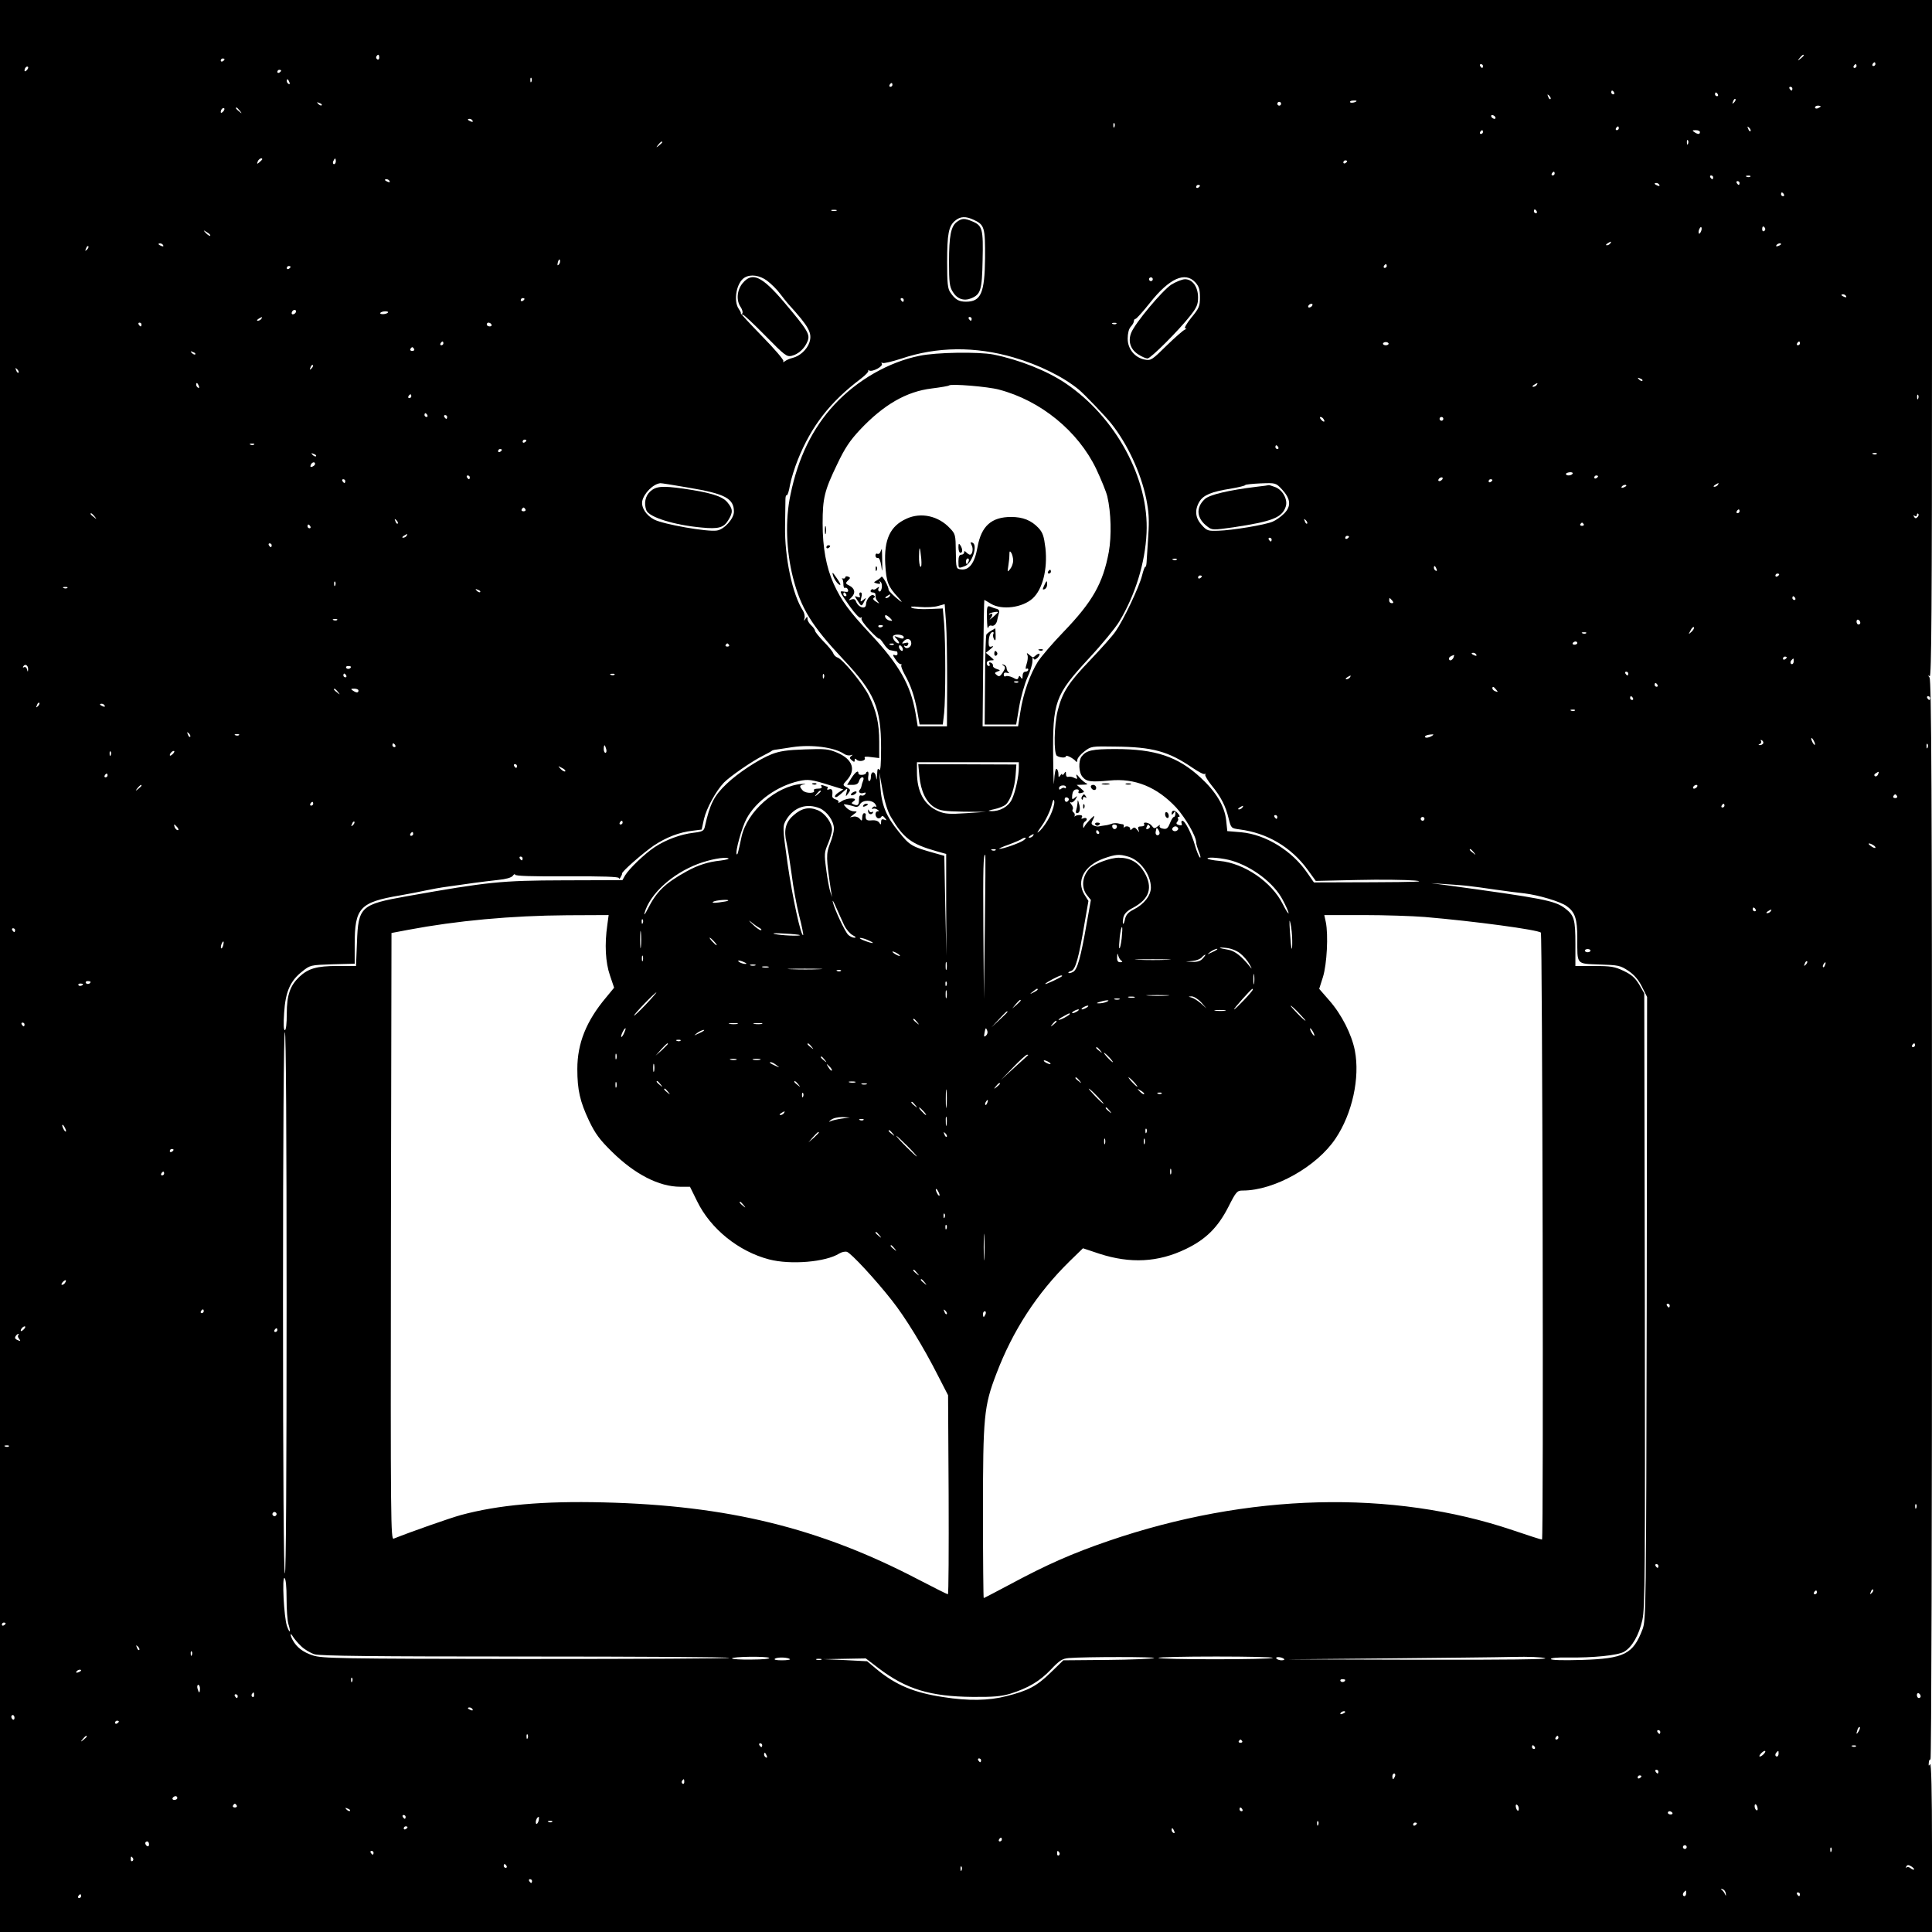 <?xml version="1.0" standalone="no"?>
<!DOCTYPE svg PUBLIC "-//W3C//DTD SVG 20010904//EN"
 "http://www.w3.org/TR/2001/REC-SVG-20010904/DTD/svg10.dtd">
<svg version="1.0" xmlns="http://www.w3.org/2000/svg"
 width="1024pt" height="1024pt" viewBox="0 0 1024 1024"
 preserveAspectRatio="xMidYMid meet">

<g transform="translate(0,1024) scale(0.1,-0.1)"
fill="#000000" stroke="none">
<path d="M0 5120 l0 -5120 5120 0 5120 0 0 453 c0 286 -4 447 -10 437 -7 -12
-9 -10 -7 7 0 12 5 19 9 17 5 -3 8 1283 8 2857 0 2259 -3 2865 -13 2878 -9 12
-9 13 1 7 9 -6 12 355 12 1788 l0 1796 -5120 0 -5120 0 0 -5120z m2010 4814
c0 -8 -5 -12 -10 -9 -6 4 -8 11 -5 16 9 14 15 11 15 -7z m7550 12 c0 -2 -8
-10 -17 -17 -16 -13 -17 -12 -4 4 13 16 21 21 21 13z m-8370 -20 c0 -3 -4 -8
-10 -11 -5 -3 -10 -1 -10 4 0 6 5 11 10 11 6 0 10 -2 10 -4z m8750 -26 c0 -5
-5 -10 -11 -10 -5 0 -7 5 -4 10 3 6 8 10 11 10 2 0 4 -4 4 -10z m-2080 -10 c0
-5 -2 -10 -4 -10 -3 0 -8 5 -11 10 -3 6 -1 10 4 10 6 0 11 -4 11 -10z m1980 0
c0 -5 -5 -10 -11 -10 -5 0 -7 5 -4 10 3 6 8 10 11 10 2 0 4 -4 4 -10z m-9698
-22 c-7 -7 -12 -8 -12 -2 0 14 12 26 19 19 2 -3 -1 -11 -7 -17z m1348 -2 c0
-3 -4 -8 -10 -11 -5 -3 -10 -1 -10 4 0 6 5 11 10 11 6 0 10 -2 10 -4z m1327
-58 c-3 -8 -6 -5 -6 6 -1 11 2 17 5 13 3 -3 4 -12 1 -19z m-1283 -4 c3 -8 2
-12 -4 -9 -6 3 -10 10 -10 16 0 14 7 11 14 -7z m3196 -14 c0 -5 -5 -10 -11
-10 -5 0 -7 5 -4 10 3 6 8 10 11 10 2 0 4 -4 4 -10z m4770 -20 c0 -5 -2 -10
-4 -10 -3 0 -8 5 -11 10 -3 6 -1 10 4 10 6 0 11 -4 11 -10z m-945 -20 c3 -5 1
-10 -4 -10 -6 0 -11 5 -11 10 0 6 2 10 4 10 3 0 8 -4 11 -10z m550 -10 c3 -5
1 -10 -4 -10 -6 0 -11 5 -11 10 0 6 2 10 4 10 3 0 8 -4 11 -10z m-887 -25 c-3
-3 -9 2 -12 12 -6 14 -5 15 5 6 7 -7 10 -15 7 -18z m973 -18 c-10 -9 -11 -8
-5 6 3 10 9 15 12 12 3 -3 0 -11 -7 -18z m-2001 8 c0 -7 -30 -13 -34 -7 -3 4
4 9 15 9 10 1 19 0 19 -2z m-5485 -23 c-3 -3 -11 0 -18 7 -9 10 -8 11 6 5 10
-3 15 -9 12 -12z m5085 8 c0 -5 -4 -10 -10 -10 -5 0 -10 5 -10 10 0 6 5 10 10
10 6 0 10 -4 10 -10z m2860 -14 c0 -2 -7 -6 -15 -10 -8 -3 -15 -1 -15 4 0 6 7
10 15 10 8 0 15 -2 15 -4z m-8468 -28 c-7 -7 -12 -8 -12 -2 0 14 12 26 19 19
2 -3 -1 -11 -7 -17z m89 5 c13 -16 12 -17 -3 -4 -17 13 -22 21 -14 21 2 0 10
-8 17 -17z m6654 -33 c3 -5 2 -10 -4 -10 -5 0 -13 5 -16 10 -3 6 -2 10 4 10 5
0 13 -4 16 -10z m-5420 -20 c3 -6 -1 -7 -9 -4 -18 7 -21 14 -7 14 6 0 13 -4
16 -10z m3402 -32 c-3 -8 -6 -5 -6 6 -1 11 2 17 5 13 3 -3 4 -12 1 -19z m2673
-8 c0 -5 -5 -10 -11 -10 -5 0 -7 5 -4 10 3 6 8 10 11 10 2 0 4 -4 4 -10z m698
-15 c-3 -3 -9 2 -12 12 -6 14 -5 15 5 6 7 -7 10 -15 7 -18z m-1418 -5 c0 -5
-5 -10 -11 -10 -5 0 -7 5 -4 10 3 6 8 10 11 10 2 0 4 -4 4 -10z m1150 0 c0
-13 -11 -13 -30 0 -12 8 -11 10 8 10 12 0 22 -4 22 -10z m-63 -62 c-3 -8 -6
-5 -6 6 -1 11 2 17 5 13 3 -3 4 -12 1 -19z m-5437 8 c0 -2 -8 -10 -17 -17 -16
-13 -17 -12 -4 4 13 16 21 21 21 13z m-2120 -90 c0 -2 -7 -9 -15 -16 -13 -11
-14 -10 -9 4 5 14 24 23 24 12z m390 -11 c0 -8 -4 -15 -10 -15 -5 0 -7 7 -4
15 4 8 8 15 10 15 2 0 4 -7 4 -15z m5360 1 c0 -3 -4 -8 -10 -11 -5 -3 -10 -1
-10 4 0 6 5 11 10 11 6 0 10 -2 10 -4z m1100 -66 c0 -5 -5 -10 -11 -10 -5 0
-7 5 -4 10 3 6 8 10 11 10 2 0 4 -4 4 -10z m840 -20 c0 -5 -2 -10 -4 -10 -3 0
-8 5 -11 10 -3 6 -1 10 4 10 6 0 11 -4 11 -10z m197 4 c-3 -3 -12 -4 -19 -1
-8 3 -5 6 6 6 11 1 17 -2 13 -5z m-7212 -24 c3 -6 -1 -7 -9 -4 -18 7 -21 14
-7 14 6 0 13 -4 16 -10z m7155 -10 c0 -5 -2 -10 -4 -10 -3 0 -8 5 -11 10 -3 6
-1 10 4 10 6 0 11 -4 11 -10z m-425 -10 c3 -6 -1 -7 -9 -4 -18 7 -21 14 -7 14
6 0 13 -4 16 -10z m-2435 -4 c0 -3 -4 -8 -10 -11 -5 -3 -10 -1 -10 4 0 6 5 11
10 11 6 0 10 -2 10 -4z m3095 -46 c3 -5 1 -10 -4 -10 -6 0 -11 5 -11 10 0 6 2
10 4 10 3 0 8 -4 11 -10z m-5022 -87 c-7 -2 -19 -2 -25 0 -7 3 -2 5 12 5 14 0
19 -2 13 -5z m3712 -3 c3 -5 1 -10 -4 -10 -6 0 -11 5 -11 10 0 6 2 10 4 10 3
0 8 -4 11 -10z m-2982 -46 c55 -26 59 -41 58 -202 -2 -186 -22 -231 -101 -231
-38 0 -57 11 -83 49 -14 20 -17 49 -17 160 0 150 8 192 42 220 28 24 57 25
101 4z m3853 -60 c-4 -9 -9 -15 -11 -12 -3 3 -3 13 1 22 4 9 9 15 11 12 3 -3
3 -13 -1 -22z m339 17 c3 -5 1 -12 -5 -16 -5 -3 -10 1 -10 9 0 18 6 21 15 7z
m-8241 -40 c-2 -3 -12 3 -22 13 -16 17 -16 18 5 5 12 -7 20 -15 17 -18z m7421
-41 c-3 -5 -12 -10 -18 -10 -7 0 -6 4 3 10 19 12 23 12 15 0z m-7670 -10 c3
-6 -1 -7 -9 -4 -18 7 -21 14 -7 14 6 0 13 -4 16 -10z m8575 6 c0 -2 -7 -7 -16
-10 -8 -3 -12 -2 -9 4 6 10 25 14 25 6z m-8979 -29 c-10 -9 -11 -8 -5 6 3 10
9 15 12 12 3 -3 0 -11 -7 -18z m2501 -79 c-8 -8 -9 -4 -5 13 4 13 8 18 11 10
2 -7 -1 -18 -6 -23z m4388 -8 c0 -5 -5 -10 -11 -10 -5 0 -7 5 -4 10 3 6 8 10
11 10 2 0 4 -4 4 -10z m-5810 -4 c0 -3 -4 -8 -10 -11 -5 -3 -10 -1 -10 4 0 6
5 11 10 11 6 0 10 -2 10 -4z m2526 -74 c21 -16 52 -46 68 -68 16 -21 36 -46
43 -54 112 -123 129 -155 113 -205 -13 -38 -50 -72 -89 -82 -14 -3 -32 -11
-40 -17 -10 -7 -13 -7 -9 0 4 5 -47 65 -113 132 -65 67 -116 122 -113 122 3 0
-2 10 -10 22 -31 44 -12 142 31 167 32 19 79 12 119 -17z m2044 8 c0 -5 -4
-10 -10 -10 -5 0 -10 5 -10 10 0 6 5 10 10 10 6 0 10 -4 10 -10z m225 -16 c20
-22 25 -38 25 -80 0 -47 -4 -57 -46 -108 -25 -31 -39 -56 -32 -57 9 0 8 -2 -2
-6 -8 -3 -52 -41 -97 -85 -77 -76 -83 -80 -115 -74 -53 10 -91 56 -91 111 0
28 6 52 16 63 10 10 17 24 17 30 0 7 4 12 9 12 4 0 39 38 76 85 103 130 186
167 240 109z m3450 -74 c3 -6 -1 -7 -9 -4 -18 7 -21 14 -7 14 6 0 13 -4 16
-10z m-7005 -14 c0 -3 -4 -8 -10 -11 -5 -3 -10 -1 -10 4 0 6 5 11 10 11 6 0
10 -2 10 -4z m2010 -6 c0 -5 -2 -10 -4 -10 -3 0 -8 5 -11 10 -3 6 -1 10 4 10
6 0 11 -4 11 -10z m2165 -30 c-3 -5 -11 -10 -16 -10 -6 0 -7 5 -4 10 3 6 11
10 16 10 6 0 7 -4 4 -10z m-5387 -35 c-2 -5 -8 -10 -15 -11 -6 -1 -9 4 -6 12
6 16 27 15 21 -1z m488 -2 c-10 -10 -46 -11 -40 -1 3 4 15 8 26 8 12 0 18 -3
14 -7z m-671 -33 c-3 -5 -12 -10 -18 -10 -7 0 -6 4 3 10 19 12 23 12 15 0z
m3765 0 c0 -5 -2 -10 -4 -10 -3 0 -8 5 -11 10 -3 6 -1 10 4 10 6 0 11 -4 11
-10z m-4400 -30 c0 -5 -2 -10 -4 -10 -3 0 -8 5 -11 10 -3 6 -1 10 4 10 6 0 11
-4 11 -10z m1855 0 c3 -5 -1 -10 -9 -10 -9 0 -16 5 -16 10 0 6 4 10 9 10 6 0
13 -4 16 -10z m3312 4 c-3 -3 -12 -4 -19 -1 -8 3 -5 6 6 6 11 1 17 -2 13 -5z
m-3567 -104 c0 -5 -5 -10 -11 -10 -5 0 -7 5 -4 10 3 6 8 10 11 10 2 0 4 -4 4
-10z m5010 -2 c0 -4 -7 -8 -15 -8 -8 0 -15 4 -15 8 0 5 7 9 15 9 8 0 15 -4 15
-9z m2180 2 c0 -5 -5 -10 -11 -10 -5 0 -7 5 -4 10 3 6 8 10 11 10 2 0 4 -4 4
-10z m-7345 -30 c3 -5 -1 -10 -10 -10 -9 0 -13 5 -10 10 3 6 8 10 10 10 2 0 7
-4 10 -10z m3179 -45 c132 -38 263 -103 344 -170 28 -23 143 -143 172 -180 86
-108 156 -259 185 -397 14 -70 17 -108 11 -200 -4 -62 -8 -125 -9 -140 -1 -14
-4 -24 -6 -22 -3 3 -11 -19 -18 -47 -15 -60 -98 -235 -140 -295 -15 -23 -77
-92 -136 -154 -113 -118 -146 -168 -171 -267 -19 -74 -22 -228 -4 -239 18 -11
48 -12 48 -2 0 9 41 -12 52 -27 5 -6 8 -3 8 7 0 9 17 30 37 45 36 28 39 28
163 26 200 -2 282 -25 410 -112 32 -22 61 -37 65 -33 4 4 5 2 3 -5 -1 -6 14
-31 34 -56 48 -58 75 -110 90 -175 13 -51 13 -52 58 -58 147 -19 274 -94 361
-214 l43 -59 221 5 c121 3 258 1 305 -3 61 -6 -2 -8 -225 -9 l-311 -1 -34 49
c-81 119 -221 205 -352 217 l-73 6 -6 57 c-8 75 -54 152 -136 227 -120 111
-240 151 -451 151 -123 0 -154 -7 -179 -39 -18 -24 -16 -86 5 -109 21 -25 44
-28 142 -19 135 14 252 -34 354 -143 49 -54 106 -152 106 -185 0 -8 7 -31 15
-51 8 -19 10 -32 5 -29 -5 3 -17 32 -26 63 -18 64 -53 132 -67 132 -5 0 -7 -6
-4 -14 4 -10 0 -12 -14 -9 -14 4 -17 9 -9 18 5 6 7 15 3 18 -3 4 -1 7 5 7 7 0
5 8 -5 19 -17 20 -33 19 -33 -2 0 -7 4 -6 10 3 8 13 10 12 10 -2 0 -10 -4 -18
-8 -18 -5 0 -14 -15 -21 -33 -11 -28 -18 -33 -37 -29 -14 2 -21 9 -17 16 4 6
-1 4 -11 -4 -16 -13 -20 -12 -31 3 -13 18 -51 24 -40 7 3 -5 -4 -10 -15 -10
-17 0 -21 -4 -16 -17 6 -17 5 -17 -7 -1 -11 13 -16 15 -25 6 -9 -9 -12 -9 -12
0 0 13 -26 17 -33 5 -2 -5 -2 -2 -1 5 2 6 0 12 -4 13 -4 0 -16 2 -27 5 -11 2
-27 1 -35 -3 -8 -3 -24 -7 -35 -8 -11 -1 -24 -4 -30 -5 -5 -2 -18 0 -27 4 -14
6 -15 12 -8 26 6 10 10 21 10 24 0 8 -47 -42 -53 -56 -4 -9 -6 -7 -6 4 -1 9 4
20 9 23 17 10 11 25 -7 18 -11 -4 -14 -3 -9 5 5 8 0 12 -13 12 -10 0 -21 -3
-24 -7 -2 -5 -2 -3 -1 4 2 7 -1 15 -7 18 -5 4 -7 11 -3 16 3 5 0 17 -8 26 -7
9 -8 14 -3 11 6 -4 17 3 25 15 12 20 12 21 -3 9 -14 -12 -16 -10 -14 14 2 18
9 28 20 30 12 1 17 -2 14 -11 -4 -9 1 -11 14 -8 19 5 19 6 -2 24 l-22 19 34 1
c19 0 27 3 19 6 -8 3 -25 17 -38 31 -15 19 -20 21 -16 8 6 -15 4 -17 -12 -9
-10 6 -25 8 -31 6 -8 -3 -13 3 -13 14 0 15 -2 16 -10 3 -5 -8 -10 -10 -10 -5
0 6 -5 3 -10 -5 -8 -12 -10 -11 -10 7 0 12 -4 24 -10 28 -5 3 -11 -24 -13 -67
-1 -40 -4 17 -5 127 -3 297 9 330 189 525 69 74 141 162 161 195 85 141 138
312 145 470 14 287 -163 614 -430 794 -98 66 -244 124 -382 152 -79 15 -303
12 -392 -7 -163 -33 -330 -129 -450 -258 -117 -126 -193 -283 -233 -477 -29
-135 -23 -298 13 -440 42 -163 99 -255 264 -431 169 -179 203 -259 203 -472 0
-88 -3 -126 -10 -116 -7 11 -10 5 -11 -25 -2 -31 -3 -34 -6 -12 -5 32 -28 31
-27 -2 0 -11 -4 -21 -9 -21 -5 0 -7 11 -5 25 3 14 1 25 -3 25 -5 0 -9 -4 -9
-8 0 -4 -9 -8 -20 -9 -11 -1 -20 2 -20 8 0 19 -16 8 -38 -26 l-22 -35 29 0
c20 0 30 6 34 20 3 11 11 20 17 20 8 0 9 -7 5 -17 -4 -10 -8 -23 -9 -30 -1 -7
-5 -15 -9 -19 -11 -12 3 -23 20 -17 11 4 14 3 9 -6 -5 -7 -14 -10 -21 -7 -8 3
-12 -4 -12 -20 0 -31 -6 -36 -27 -28 -15 6 -15 7 -1 18 27 19 -34 19 -63 0
-13 -9 -22 -12 -18 -6 3 5 -3 12 -15 15 -11 3 -19 11 -18 19 4 29 -1 40 -17
34 -8 -3 -12 -2 -9 4 3 6 4 10 1 10 -2 0 -12 3 -22 7 -12 4 -15 3 -10 -5 5 -8
-2 -12 -19 -12 -14 0 -24 -4 -21 -9 11 -17 -43 -18 -59 -1 -20 22 -19 28 8 33
12 2 6 3 -13 2 -137 -11 -291 -146 -320 -282 -18 -85 -21 -95 -25 -91 -10 10
27 143 52 189 50 93 162 173 277 199 50 11 66 9 168 -23 l68 -21 -25 -16 c-14
-9 -22 -19 -19 -23 6 -6 16 1 51 33 15 14 16 13 10 -10 -6 -24 -5 -24 9 -5 13
17 12 20 -3 29 -28 14 -28 15 -6 39 52 56 33 112 -48 147 -47 20 -65 22 -173
18 -93 -3 -134 -9 -177 -26 -68 -27 -179 -100 -237 -156 -67 -63 -89 -106
-116 -227 -5 -23 -12 -27 -61 -33 -68 -8 -146 -37 -205 -76 -53 -35 -135 -114
-157 -150 l-14 -25 -312 -1 c-332 -1 -400 -8 -829 -84 -247 -44 -259 -55 -266
-246 l-5 -124 -99 0 c-109 0 -154 -13 -202 -58 -48 -46 -66 -96 -66 -194 0
-54 -4 -88 -10 -88 -7 0 -8 32 -4 92 7 112 33 170 96 219 42 34 44 34 160 38
l118 3 0 103 c0 193 27 223 240 259 47 8 107 20 135 26 27 6 81 16 120 21 38
5 99 14 135 19 36 5 94 12 130 16 41 4 70 12 78 22 6 9 12 11 12 6 0 -7 92
-10 275 -9 192 1 275 -2 275 -9 0 -6 5 -4 9 4 5 8 9 17 8 20 -2 10 110 108
168 148 66 44 135 71 207 79 l47 6 12 55 c13 57 63 149 106 194 31 32 151 115
208 143 22 11 42 22 45 25 3 3 14 6 25 7 11 2 50 7 86 13 101 15 222 -1 273
-36 10 -7 26 -10 35 -7 12 4 13 3 3 -4 -10 -8 -10 -12 3 -23 12 -10 15 -10 15
1 0 9 3 10 11 2 13 -13 51 -5 42 10 -4 7 8 8 35 4 l42 -5 0 86 c0 97 -14 160
-54 243 -30 62 -139 195 -167 204 -10 3 -20 14 -23 23 -3 9 -26 37 -51 62 -24
25 -44 50 -45 56 0 6 -9 19 -20 29 -11 10 -20 25 -20 34 0 14 -2 14 -11 1 -9
-13 -10 -12 -5 3 3 10 -1 28 -8 40 -56 85 -98 285 -95 447 1 63 2 127 2 142 0
15 3 25 7 23 4 -2 12 22 17 54 6 32 25 93 42 135 71 177 171 306 333 428 26
20 44 39 40 44 -4 4 -2 4 5 0 17 -9 75 22 67 36 -4 6 -3 8 4 4 6 -3 50 7 99
23 189 64 392 66 597 6z m-4339 17 c-3 -3 -11 0 -18 7 -9 10 -8 11 6 5 10 -3
15 -9 12 -12z m616 -75 c-10 -9 -11 -8 -5 6 3 10 9 15 12 12 3 -3 0 -11 -7
-18z m-1553 -22 c-3 -3 -9 2 -12 12 -6 14 -5 15 5 6 7 -7 10 -15 7 -18z m8607
-43 c-3 -3 -11 0 -18 7 -9 10 -8 11 6 5 10 -3 15 -9 12 -12z m-7651 -28 c3 -8
2 -12 -4 -9 -6 3 -10 10 -10 16 0 14 7 11 14 -7z m7091 6 c-3 -5 -12 -10 -18
-10 -7 0 -6 4 3 10 19 12 23 12 15 0z m-2850 -25 c221 -58 419 -220 515 -420
26 -55 53 -121 59 -146 20 -86 23 -209 8 -294 -31 -167 -86 -264 -241 -425
-56 -58 -117 -129 -135 -157 -42 -67 -78 -169 -93 -267 l-12 -76 -94 0 -94 0
3 335 c2 184 5 335 6 335 2 0 17 -9 35 -20 58 -35 167 -21 221 28 53 48 80
155 68 267 -8 64 -14 82 -37 107 -38 40 -82 58 -145 58 -104 0 -158 -48 -178
-160 -15 -85 -44 -123 -87 -118 -26 3 -27 4 -28 95 -1 87 -2 93 -31 123 -61
66 -154 86 -230 51 -87 -39 -120 -110 -113 -241 6 -96 14 -117 67 -175 21 -23
26 -31 11 -20 -31 24 -60 53 -60 58 0 18 -33 78 -38 70 -4 -5 -15 -14 -26 -20
-17 -10 -17 -10 3 -16 14 -3 19 -1 15 6 -5 8 -4 9 4 2 13 -12 4 -58 -9 -49 -5
3 -6 11 -2 17 5 8 2 8 -9 0 -8 -7 -17 -10 -20 -7 -3 3 -9 1 -13 -5 -3 -6 1
-11 9 -11 9 0 16 -4 16 -10 0 -20 2 -25 13 -39 10 -12 9 -12 -10 0 -14 8 -18
16 -12 20 8 4 8 9 -1 14 -13 8 -39 -22 -40 -47 0 -31 -40 -19 -53 14 -4 12
-12 15 -24 11 -17 -7 -17 -6 0 11 23 23 18 47 -11 62 -21 10 -22 13 -8 27 14
13 14 16 1 21 -8 3 -15 1 -15 -4 0 -5 -6 -8 -12 -6 -7 1 -10 1 -5 -1 4 -3 7
-16 7 -29 0 -14 4 -23 9 -20 5 3 12 -1 15 -9 4 -12 0 -14 -19 -11 -29 5 -30 6
32 -82 26 -36 49 -60 55 -56 6 4 8 2 4 -4 -3 -6 16 -34 44 -63 27 -29 50 -49
50 -44 0 4 10 -7 23 -26 12 -19 28 -35 35 -35 7 -1 15 -3 20 -4 4 -1 10 -2 13
-2 3 1 6 -5 6 -13 0 -7 -7 -11 -15 -7 -11 4 -11 -1 3 -21 9 -15 22 -27 28 -27
6 0 8 -3 4 -6 -3 -3 5 -25 18 -49 32 -56 52 -115 67 -197 l12 -68 62 0 61 0 7
61 c8 79 8 369 0 474 l-7 80 -72 -3 c-40 -2 -81 1 -91 6 -14 8 -3 9 41 5 33
-3 76 -1 96 5 l36 10 7 -97 c4 -54 6 -199 6 -324 l-1 -227 -78 0 -77 0 -12 73
c-26 147 -87 255 -239 417 -114 122 -153 175 -195 267 -39 87 -58 191 -58 319
0 134 10 174 76 311 42 89 69 128 121 184 127 135 248 204 381 220 48 6 89 13
92 16 10 10 206 -6 265 -22z m-3115 -35 c0 -5 -5 -10 -11 -10 -5 0 -7 5 -4 10
3 6 8 10 11 10 2 0 4 -4 4 -10z m7987 -12 c-3 -8 -6 -5 -6 6 -1 11 2 17 5 13
3 -3 4 -12 1 -19z m-7902 -88 c3 -5 1 -10 -4 -10 -6 0 -11 5 -11 10 0 6 2 10
4 10 3 0 8 -4 11 -10z m105 -10 c0 -5 -2 -10 -4 -10 -3 0 -8 5 -11 10 -3 6 -1
10 4 10 6 0 11 -4 11 -10z m4645 -11 c11 -16 1 -19 -13 -3 -7 8 -8 14 -3 14 5
0 13 -5 16 -11z m635 1 c0 -5 -4 -10 -10 -10 -5 0 -10 5 -10 10 0 6 5 10 10
10 6 0 10 -4 10 -10z m-4860 -114 c0 -3 -4 -8 -10 -11 -5 -3 -10 -1 -10 4 0 6
5 11 10 11 6 0 10 -2 10 -4z m-1443 -22 c-3 -3 -12 -4 -19 -1 -8 3 -5 6 6 6
11 1 17 -2 13 -5z m5428 -14 c3 -5 1 -10 -4 -10 -6 0 -11 5 -11 10 0 6 2 10 4
10 3 0 8 -4 11 -10z m-4115 -14 c0 -3 -4 -8 -10 -11 -5 -3 -10 -1 -10 4 0 6 5
11 10 11 6 0 10 -2 10 -4z m-985 -34 c-3 -3 -11 0 -18 7 -9 10 -8 11 6 5 10
-3 15 -9 12 -12z m8272 12 c-3 -3 -12 -4 -19 -1 -8 3 -5 6 6 6 11 1 17 -2 13
-5z m-8277 -53 c0 -5 -7 -11 -14 -14 -10 -4 -13 -1 -9 9 6 15 23 19 23 5z
m6665 -52 c-7 -11 -35 -12 -35 -1 0 4 9 8 20 9 11 1 18 -2 15 -8z m-5845 -19
c0 -5 -2 -10 -4 -10 -3 0 -8 5 -11 10 -3 6 -1 10 4 10 6 0 11 -4 11 -10z
m5980 6 c0 -3 -4 -8 -10 -11 -5 -3 -10 -1 -10 4 0 6 5 11 10 11 6 0 10 -2 10
-4z m-825 -16 c-3 -5 -11 -10 -16 -10 -6 0 -7 5 -4 10 3 6 11 10 16 10 6 0 7
-4 4 -10z m-5815 -10 c0 -5 -2 -10 -4 -10 -3 0 -8 5 -11 10 -3 6 -1 10 4 10 6
0 11 -4 11 -10z m6080 6 c0 -3 -4 -8 -10 -11 -5 -3 -10 -1 -10 4 0 6 5 11 10
11 6 0 10 -2 10 -4z m-4258 -41 c191 -32 238 -57 238 -127 0 -37 -52 -95 -91
-100 -50 -8 -282 33 -331 58 -43 22 -70 64 -64 98 9 42 58 91 96 95 3 1 71
-10 152 -24z m3143 -9 c46 -50 50 -89 11 -128 -17 -17 -44 -36 -61 -43 -40
-17 -215 -46 -288 -48 -54 -2 -61 0 -88 31 -34 37 -38 79 -12 123 21 35 64 53
166 69 42 7 77 16 77 19 0 3 37 7 81 9 81 3 81 3 114 -32z m2310 24 c-3 -5
-12 -10 -18 -10 -7 0 -6 4 3 10 19 12 23 12 15 0z m-485 -4 c0 -2 -7 -7 -16
-10 -8 -3 -12 -2 -9 4 6 10 25 14 25 6z m-5835 -126 c3 -5 -1 -10 -10 -10 -9
0 -13 5 -10 10 3 6 8 10 10 10 2 0 7 -4 10 -10z m6435 -10 c0 -5 -5 -10 -11
-10 -5 0 -7 5 -4 10 3 6 8 10 11 10 2 0 4 -4 4 -10z m-8719 -27 c13 -16 12
-17 -3 -4 -10 7 -18 15 -18 17 0 8 8 3 21 -13z m9662 -4 c-8 -8 -13 -7 -18 2
-5 8 -4 10 3 5 7 -4 12 -2 12 5 0 7 3 9 7 6 4 -4 2 -12 -4 -18z m-8055 -34
c-3 -3 -9 2 -12 12 -6 14 -5 15 5 6 7 -7 10 -15 7 -18z m4820 0 c-3 -3 -9 2
-12 12 -6 14 -5 15 5 6 7 -7 10 -15 7 -18z m1466 -3 c3 -5 -1 -9 -9 -9 -8 0
-12 4 -9 9 3 4 7 8 9 8 2 0 6 -4 9 -8z m-6749 -12 c3 -5 1 -10 -4 -10 -6 0
-11 5 -11 10 0 6 2 10 4 10 3 0 8 -4 11 -10z m510 -50 c-3 -5 -12 -10 -18 -10
-7 0 -6 4 3 10 19 12 23 12 15 0z m4995 -4 c0 -3 -4 -8 -10 -11 -5 -3 -10 -1
-10 4 0 6 5 11 10 11 6 0 10 -2 10 -4z m-410 -16 c0 -5 -2 -10 -4 -10 -3 0 -8
5 -11 10 -3 6 -1 10 4 10 6 0 11 -4 11 -10z m-5300 -30 c0 -5 -2 -10 -4 -10
-3 0 -8 5 -11 10 -3 6 -1 10 4 10 6 0 11 -4 11 -10z m3443 -72 c2 -26 1 -45
-4 -42 -5 3 -9 29 -8 57 1 59 5 54 12 -15z m487 -9 c0 -14 -7 -34 -16 -45 -15
-18 -15 -17 -10 15 3 18 6 45 6 60 0 20 2 23 10 11 5 -8 10 -27 10 -41z m867
5 c-3 -3 -12 -4 -19 -1 -8 3 -5 6 6 6 11 1 17 -2 13 -5z m1377 -50 c3 -8 2
-12 -4 -9 -6 3 -10 10 -10 16 0 14 7 11 14 -7z m1816 -28 c0 -3 -4 -8 -10 -11
-5 -3 -10 -1 -10 4 0 6 5 11 10 11 6 0 10 -2 10 -4z m-3060 -10 c0 -3 -4 -8
-10 -11 -5 -3 -10 -1 -10 4 0 6 5 11 10 11 6 0 10 -2 10 -4z m-4593 -48 c-3
-8 -6 -5 -6 6 -1 11 2 17 5 13 3 -3 4 -12 1 -19z m-1420 -14 c-3 -3 -12 -4
-19 -1 -8 3 -5 6 6 6 11 1 17 -2 13 -5z m2188 -22 c-3 -3 -11 0 -18 7 -9 10
-8 11 6 5 10 -3 15 -9 12 -12z m1940 -12 c3 -5 1 -10 -4 -10 -6 0 -11 5 -11
10 0 6 2 10 4 10 3 0 8 -4 11 -10z m230 -10 c-3 -5 -12 -10 -18 -10 -7 0 -6 4
3 10 19 12 23 12 15 0z m4800 -10 c3 -5 1 -10 -4 -10 -6 0 -11 5 -11 10 0 6 2
10 4 10 3 0 8 -4 11 -10z m-2136 -13 c8 -10 7 -14 -2 -14 -8 0 -14 6 -14 14 0
7 1 13 2 13 2 0 8 -6 14 -13z m-2661 -93 c14 -15 14 -16 -3 -13 -10 2 -20 10
-23 17 -5 17 6 15 26 -4z m-2931 -10 c-3 -3 -12 -4 -19 -1 -8 3 -5 6 6 6 11 1
17 -2 13 -5z m8073 -15 c0 -5 -4 -9 -10 -9 -5 0 -10 7 -10 16 0 8 5 12 10 9 6
-3 10 -10 10 -16z m-5180 -15 c0 -8 -19 -13 -24 -6 -3 5 1 9 9 9 8 0 15 -2 15
-3z m4286 -32 c-18 -16 -18 -16 -6 6 6 13 14 21 18 18 3 -4 -2 -14 -12 -24z
m-559 -8 c-3 -3 -12 -4 -19 -1 -8 3 -5 6 6 6 11 1 17 -2 13 -5z m-3617 -21 c0
-9 -7 -10 -27 -2 -27 10 -27 10 -8 -10 10 -12 13 -21 8 -21 -15 0 -36 28 -29
39 8 13 56 8 56 -6z m40 -33 c0 -21 -26 -34 -36 -18 -4 6 -3 8 3 5 6 -4 13 -1
16 7 4 10 0 12 -16 8 -18 -5 -19 -4 -7 10 18 19 40 12 40 -12z m3530 2 c0 -5
-7 -9 -15 -9 -8 0 -12 4 -9 9 3 4 9 8 15 8 5 0 9 -4 9 -8z m-4496 -10 c3 -5
-1 -9 -9 -9 -8 0 -12 4 -9 9 3 4 7 8 9 8 2 0 6 -4 9 -8z m873 2 c-3 -3 -12 -4
-19 -1 -8 3 -5 6 6 6 11 1 17 -2 13 -5z m47 -19 c3 -8 1 -15 -3 -15 -5 0 -11
7 -15 15 -3 8 -1 15 3 15 5 0 11 -7 15 -15z m3041 -35 c3 -6 -1 -7 -9 -4 -18
7 -21 14 -7 14 6 0 13 -4 16 -10z m-121 -15 c-7 -16 -24 -21 -24 -6 0 8 7 13
27 20 1 1 0 -6 -3 -14z m1766 1 c0 -3 -4 -8 -10 -11 -5 -3 -10 -1 -10 4 0 6 5
11 10 11 6 0 10 -2 10 -4z m37 -21 c0 -8 -4 -15 -9 -15 -10 0 -11 14 -1 23 9
10 10 9 10 -8z m-9358 -43 c-1 -15 -2 -15 -6 1 -2 9 -9 14 -15 11 -7 -4 -8 -2
-4 5 10 15 26 4 25 -17z m1711 14 c0 -11 -19 -15 -25 -6 -3 5 1 10 9 10 9 0
16 -2 16 -4z m6770 -36 c0 -5 -2 -10 -4 -10 -3 0 -8 5 -11 10 -3 6 -1 10 4 10
6 0 11 -4 11 -10z m-6795 -10 c3 -5 1 -10 -4 -10 -6 0 -11 5 -11 10 0 6 2 10
4 10 3 0 8 -4 11 -10z m1422 4 c-3 -3 -12 -4 -19 -1 -8 3 -5 6 6 6 11 1 17 -2
13 -5z m1110 -16 c-3 -8 -6 -5 -6 6 -1 11 2 17 5 13 3 -3 4 -12 1 -19z m2788
2 c-3 -5 -12 -10 -18 -10 -7 0 -6 4 3 10 19 12 23 12 15 0z m1630 -40 c3 -5 1
-10 -4 -10 -6 0 -11 5 -11 10 0 6 2 10 4 10 3 0 8 -4 11 -10z m-855 -25 c11
-13 10 -14 -4 -9 -9 3 -16 10 -16 15 0 13 6 11 20 -6z m-6139 -12 c13 -16 12
-17 -3 -4 -10 7 -18 15 -18 17 0 8 8 3 21 -13z m109 7 c0 -13 -11 -13 -30 0
-12 8 -11 10 8 10 12 0 22 -4 22 -10z m6755 -40 c3 -5 1 -10 -4 -10 -6 0 -11
5 -11 10 0 6 2 10 4 10 3 0 8 -4 11 -10z m1575 0 c0 -5 -2 -10 -4 -10 -3 0 -8
5 -11 10 -3 6 -1 10 4 10 6 0 11 -4 11 -10z m-10029 -43 c-10 -9 -11 -8 -5 6
3 10 9 15 12 12 3 -3 0 -11 -7 -18z m354 3 c3 -6 -1 -7 -9 -4 -18 7 -21 14 -7
14 6 0 13 -4 16 -10z m7792 -26 c-3 -3 -12 -4 -19 -1 -8 3 -5 6 6 6 11 1 17
-2 13 -5z m-7339 -139 c-3 -3 -9 2 -12 12 -6 14 -5 15 5 6 7 -7 10 -15 7 -18z
m259 9 c-3 -3 -12 -4 -19 -1 -8 3 -5 6 6 6 11 1 17 -2 13 -5z m6323 -4 c-18
-12 -43 -13 -36 -2 2 4 15 8 28 9 18 2 19 0 8 -7z m2030 -45 c0 -5 -5 -3 -10
5 -5 8 -10 20 -10 25 0 6 5 3 10 -5 5 -8 10 -19 10 -25z m-275 4 c-4 -5 -12
-9 -18 -8 -9 0 -8 2 1 6 6 2 9 10 6 15 -4 7 -2 8 5 4 6 -4 9 -12 6 -17z
m-7250 -9 c3 -5 1 -10 -4 -10 -6 0 -11 5 -11 10 0 6 2 10 4 10 3 0 8 -4 11
-10z m8122 -12 c-3 -8 -6 -5 -6 6 -1 11 2 17 5 13 3 -3 4 -12 1 -19z m-7004
-8 c3 -11 1 -20 -4 -20 -5 0 -9 9 -9 20 0 11 2 20 4 20 2 0 6 -9 9 -20z
m-2626 -32 c-3 -8 -6 -5 -6 6 -1 11 2 17 5 13 3 -3 4 -12 1 -19z m331 8 c-7
-8 -15 -12 -17 -11 -5 6 10 25 20 25 5 0 4 -6 -3 -14z m4482 -75 c0 -45 -18
-129 -37 -168 -18 -38 -63 -64 -110 -62 -21 1 -16 3 16 10 24 5 52 16 62 25
25 23 47 88 52 156 l4 56 -260 1 -260 1 6 -64 c8 -80 35 -137 80 -165 29 -18
52 -21 153 -23 l119 -1 -105 -7 c-87 -6 -112 -4 -145 10 -76 32 -115 102 -115
208 l0 52 270 0 270 0 0 -29z m-2660 9 c0 -5 -2 -10 -4 -10 -3 0 -8 5 -11 10
-3 6 -1 10 4 10 6 0 11 -4 11 -10z m256 -28 c-4 -3 -14 2 -24 12 -16 18 -16
18 6 6 13 -6 21 -14 18 -18z m6958 -17 c-4 -8 -11 -12 -16 -9 -6 4 -5 10 3 15
19 12 19 11 13 -6z m-9384 -5 c0 -5 -5 -10 -11 -10 -5 0 -7 5 -4 10 3 6 8 10
11 10 2 0 4 -4 4 -10z m4152 -220 c66 -112 108 -144 243 -182 l50 -14 0 -269
1 -270 -6 265 -5 264 -50 14 c-122 34 -134 41 -191 113 -67 82 -91 140 -98
239 l-5 75 17 -95 c11 -60 27 -112 44 -140z m-3972 166 c0 -2 -8 -10 -17 -17
-16 -13 -17 -12 -4 4 13 16 21 21 21 13z m4900 -8 c0 -6 -3 -8 -7 -5 -3 4 -11
2 -18 -3 -8 -7 -12 -6 -12 3 0 7 9 14 19 14 10 1 18 -3 18 -9z m3345 2 c-3 -5
-11 -10 -16 -10 -6 0 -7 5 -4 10 3 6 11 10 16 10 6 0 7 -4 4 -10z m-4645 -24
c0 -2 -8 -10 -17 -17 -16 -13 -17 -12 -4 4 13 16 21 21 21 13z m5705 -26 c3
-5 -1 -10 -10 -10 -9 0 -13 5 -10 10 3 6 8 10 10 10 2 0 7 -4 10 -10z m-4391
-21 c-8 -14 -21 -11 -21 5 0 8 6 12 14 9 7 -3 10 -9 7 -14z m-98 -83 c-14 -29
-38 -63 -52 -77 -22 -20 -21 -16 9 26 20 28 41 73 49 100 9 37 14 44 16 27 2
-13 -8 -47 -22 -76z m-926 61 c6 -11 7 -16 1 -13 -5 4 -13 1 -17 -5 -4 -7 -3
-9 2 -6 6 3 16 2 24 -4 10 -6 11 -9 3 -9 -16 0 -17 -26 -2 -36 6 -3 15 -1 19
5 5 9 10 8 20 -4 11 -13 10 -15 -4 -9 -11 4 -16 1 -16 -12 0 -16 -2 -17 -10
-4 -6 9 -21 14 -40 12 -28 -3 -35 4 -31 31 0 4 -3 7 -9 7 -5 0 -10 -10 -10
-22 -1 -20 -2 -21 -13 -8 -7 9 -21 14 -32 12 l-20 -4 20 16 c20 15 20 15 -1
16 -11 0 -29 9 -39 20 -17 19 -17 19 5 15 12 -2 30 -7 40 -10 12 -4 22 0 28
12 14 25 66 25 82 0z m-2980 3 c0 -5 -5 -10 -11 -10 -5 0 -7 5 -4 10 3 6 8 10
11 10 2 0 4 -4 4 -10z m7480 -10 c0 -5 -5 -10 -11 -10 -5 0 -7 5 -4 10 3 6 8
10 11 10 2 0 4 -4 4 -10z m-4795 -14 c39 -17 75 -68 75 -108 0 -15 -9 -51 -21
-80 -21 -55 -21 -72 6 -253 l5 -30 -10 30 c-5 17 -15 69 -21 117 -11 82 -10
91 10 137 11 27 21 60 21 73 0 37 -37 88 -76 104 -46 19 -86 11 -129 -28 -41
-35 -52 -78 -36 -145 6 -27 18 -102 27 -168 8 -66 26 -164 40 -219 14 -54 23
-100 21 -102 -11 -11 -57 200 -83 381 -27 194 -27 197 -5 233 41 65 107 86
176 58z m2240 4 c-3 -5 -12 -10 -18 -10 -7 0 -6 4 3 10 19 12 23 12 15 0z
m185 -50 c0 -5 -2 -10 -4 -10 -3 0 -8 5 -11 10 -3 6 -1 10 4 10 6 0 11 -4 11
-10z m780 -10 c0 -5 -4 -10 -10 -10 -5 0 -10 5 -10 10 0 6 5 10 10 10 6 0 10
-4 10 -10z m-5679 -33 c-10 -9 -11 -8 -5 6 3 10 9 15 12 12 3 -3 0 -11 -7 -18z
m1429 13 c0 -5 -5 -10 -11 -10 -5 0 -7 5 -4 10 3 6 8 10 11 10 2 0 4 -4 4 -10z
m-2360 -25 c7 -9 8 -15 2 -15 -5 0 -12 7 -16 15 -3 8 -4 15 -2 15 2 0 9 -7 16
-15z m4980 6 c0 -17 -18 -21 -24 -6 -3 9 0 15 9 15 8 0 15 -4 15 -9z m174 0
c3 -5 -1 -11 -9 -14 -9 -4 -12 -1 -8 9 6 16 10 17 17 5z m150 -10 c3 -5 -1
-11 -9 -15 -15 -6 -29 7 -18 18 9 9 21 8 27 -3z m-98 -25 c1 -7 -4 -13 -11
-13 -7 0 -11 7 -10 16 2 9 4 18 4 20 2 8 15 -10 17 -23z m-321 4 c3 -5 1 -10
-4 -10 -6 0 -11 5 -11 10 0 6 2 10 4 10 3 0 8 -4 11 -10z m-3635 -10 c0 -5 -5
-10 -11 -10 -5 0 -7 5 -4 10 3 6 8 10 11 10 2 0 4 -4 4 -10z m3285 -10 c-3 -5
-12 -10 -18 -10 -7 0 -6 4 3 10 19 12 23 12 15 0z m-50 -24 c-22 -15 -109 -46
-128 -45 -7 0 16 11 51 23 35 13 66 27 69 30 4 3 11 6 17 6 6 0 2 -6 -9 -14z
m4505 -26 c8 -5 12 -11 10 -14 -3 -2 -14 2 -24 10 -22 15 -10 19 14 4z m-4653
-26 c-3 -3 -12 -4 -19 -1 -8 3 -5 6 6 6 11 1 17 -2 13 -5z m2534 -11 c13 -16
12 -17 -3 -4 -10 7 -18 15 -18 17 0 8 8 3 21 -13z m-2591 -395 l-5 -383 -3
370 c-2 329 0 395 10 395 2 0 1 -172 -2 -382z m759 372 c64 -18 121 -96 121
-164 0 -42 -36 -89 -92 -117 -28 -14 -40 -28 -45 -50 -3 -16 -8 -28 -10 -25
-3 2 -2 17 1 33 5 20 19 35 52 52 87 47 106 107 59 188 -31 52 -74 77 -135 77
-45 0 -128 -31 -154 -56 -40 -41 -47 -101 -15 -142 l21 -26 -22 -123 c-32
-184 -50 -246 -72 -258 -11 -6 -22 -8 -25 -6 -2 3 4 8 15 11 23 8 40 70 71
256 l20 115 -21 33 c-45 73 -2 154 102 192 63 22 82 24 129 10z m-3209 -10 c0
-5 -2 -10 -4 -10 -3 0 -8 5 -11 10 -3 6 -1 10 4 10 6 0 11 -4 11 -10z m1050
-11 c-67 -7 -120 -24 -180 -57 -116 -64 -160 -107 -207 -200 -13 -26 -21 -36
-17 -22 27 100 144 208 283 261 64 24 139 38 161 30 8 -3 -10 -8 -40 -12z
m2710 -1 c110 -33 222 -119 268 -206 18 -33 32 -66 32 -72 0 -7 -14 14 -31 48
-58 117 -204 217 -335 229 -35 3 -64 9 -64 13 0 10 84 2 130 -12z m1255 -134
c22 -2 85 -11 140 -19 55 -8 125 -17 155 -20 75 -9 189 -43 223 -67 45 -32 57
-67 57 -170 0 -144 -7 -135 118 -140 99 -3 110 -5 152 -33 31 -21 54 -47 73
-85 l27 -54 -2 -1651 c-3 -1588 -4 -1652 -22 -1700 -50 -132 -96 -156 -323
-163 -104 -3 -163 -1 -163 5 0 6 35 9 88 8 134 -2 268 11 301 31 42 25 78 88
96 168 14 63 15 252 13 1696 l-3 1625 -27 47 c-22 36 -40 52 -82 72 -48 23
-68 26 -155 26 l-101 0 0 114 c0 133 -6 154 -54 191 -55 42 -114 53 -641 125
l-70 9 80 -5 c44 -3 98 -7 120 -10z m-3310 -209 c11 -22 31 -45 45 -52 17 -9
20 -13 8 -13 -9 0 -24 7 -33 16 -18 19 -73 136 -81 174 -3 14 5 0 18 -30 13
-30 33 -73 43 -95z m-616 131 c-2 -2 -24 -6 -48 -9 -29 -4 -40 -2 -30 4 13 8
88 14 78 5z m5446 -46 c3 -5 1 -10 -4 -10 -6 0 -11 5 -11 10 0 6 2 10 4 10 3
0 8 -4 11 -10z m80 -10 c-3 -5 -12 -10 -18 -10 -7 0 -6 4 3 10 19 12 23 12 15
0z m-6166 -72 c-15 -103 -10 -199 14 -268 l22 -65 -42 -51 c-106 -126 -153
-244 -153 -380 0 -111 14 -172 62 -274 33 -69 56 -100 122 -165 121 -119 249
-185 362 -185 l51 0 38 -77 c71 -146 220 -266 381 -308 115 -30 301 -14 372
31 13 8 31 12 41 9 22 -7 150 -145 238 -257 70 -88 167 -246 244 -398 l54
-105 3 -528 c1 -290 0 -527 -4 -527 -4 0 -75 36 -158 79 -523 273 -1009 392
-1667 408 -320 8 -556 -13 -756 -67 -58 -16 -261 -87 -356 -125 -16 -7 -17 72
-15 1601 l3 1609 90 17 c255 48 543 75 841 77 l220 1 -7 -52z m4331 42 c270
-23 601 -68 617 -83 8 -9 15 -3217 6 -3217 -5 0 -74 22 -153 49 -641 217
-1406 197 -2144 -56 -193 -66 -330 -127 -518 -228 -77 -41 -142 -75 -144 -75
-2 0 -4 205 -4 456 0 507 5 561 71 733 87 229 215 426 388 596 l71 69 87 -29
c164 -53 311 -46 458 25 106 51 170 114 226 224 41 81 46 86 76 86 167 0 393
127 492 276 88 131 130 321 102 466 -17 86 -70 191 -135 265 l-54 62 20 63
c21 68 29 223 15 291 l-8 37 208 0 c114 0 260 -5 323 -10z m-3525 -58 c11 -6
14 -12 7 -12 -7 0 -27 15 -45 33 -18 17 -21 22 -7 11 14 -12 34 -26 45 -32z
m2824 -66 c1 -76 -6 -51 -12 44 -4 61 -3 74 3 45 5 -22 9 -62 9 -89z m-3442
92 c-3 -8 -6 -5 -6 6 -1 11 2 17 5 13 3 -3 4 -12 1 -19z m-10 -125 c-2 -21 -4
-4 -4 37 0 41 2 58 4 38 2 -21 2 -55 0 -75z m2548 42 c-4 -31 -9 -54 -12 -51
-3 2 -1 30 2 61 4 31 9 54 12 51 3 -2 1 -30 -2 -61z m-5865 45 c0 -5 -2 -10
-4 -10 -3 0 -8 5 -11 10 -3 6 -1 10 4 10 6 0 11 -4 11 -10z m4159 -26 c8 -7
-104 -2 -134 6 -17 4 5 5 50 2 44 -2 82 -6 84 -8z m-454 -34 c10 -11 16 -20
13 -20 -3 0 -13 9 -23 20 -10 11 -16 20 -13 20 3 0 13 -9 23 -20z m820 5 c39
-17 21 -18 -25 0 -19 7 -28 14 -20 14 8 0 29 -6 45 -14z m-3422 -25 c-3 -12
-8 -19 -11 -16 -5 6 5 36 12 36 2 0 2 -9 -1 -20z m5390 -43 c18 -14 40 -40 50
-58 13 -24 14 -28 3 -14 -45 57 -81 85 -115 91 -54 9 -62 15 -13 10 25 -2 56
-14 75 -29z m-124 19 c-2 -2 -15 -9 -29 -15 -24 -11 -24 -11 -6 3 16 13 49 24
35 12z m1981 -4 c0 -5 -7 -9 -15 -9 -8 0 -15 4 -15 9 0 4 7 8 15 8 8 0 15 -4
15 -8z m-3660 -28 c0 -2 -9 0 -20 6 -11 6 -20 13 -20 16 0 2 9 0 20 -6 11 -6
20 -13 20 -16z m1174 -26 c7 -5 5 -8 -6 -8 -13 0 -18 7 -17 28 1 21 2 22 6 7
3 -11 10 -23 17 -27z m-2537 0 c-3 -7 -5 -2 -5 12 0 14 2 19 5 13 2 -7 2 -19
0 -25z m2968 12 c-12 -14 -29 -19 -54 -18 l-36 1 37 4 c20 2 42 11 48 19 7 8
15 14 18 14 3 0 -3 -9 -13 -20z m-187 -7 c-43 -2 -113 -2 -155 0 -43 1 -8 3
77 3 85 0 120 -2 78 -3z m-2243 -13 c13 -6 15 -9 5 -9 -8 0 -22 4 -30 9 -18
12 -2 12 25 0z m1072 -37 c-3 -10 -5 -2 -5 17 0 19 2 27 5 18 2 -10 2 -26 0
-35z m4554 24 c-10 -9 -11 -8 -5 6 3 10 9 15 12 12 3 -3 0 -11 -7 -18z m102
-2 c-3 -9 -8 -14 -10 -11 -3 3 -2 9 2 15 9 16 15 13 8 -4z m-5670 -2 c-7 -2
-19 -2 -25 0 -7 3 -2 5 12 5 14 0 19 -2 13 -5z m70 -10 c-7 -2 -21 -2 -30 0
-10 3 -4 5 12 5 17 0 24 -2 18 -5z m270 -10 c-40 -2 -107 -2 -150 0 -43 1 -10
3 72 3 83 0 118 -2 78 -3z m114 -9 c-3 -3 -12 -4 -19 -1 -8 3 -5 6 6 6 11 1
17 -2 13 -5z m2190 -66 c-2 -13 -4 -3 -4 22 0 25 2 35 4 23 2 -13 2 -33 0 -45z
m-1018 38 c-10 -9 -89 -46 -89 -41 0 6 72 44 84 45 5 0 7 -2 5 -4z m-5149 -30
c0 -11 -19 -15 -25 -6 -3 5 1 10 9 10 9 0 16 -2 16 -4z m4537 -18 c-3 -8 -6
-5 -6 6 -1 11 2 17 5 13 3 -3 4 -12 1 -19z m-4577 6 c0 -8 -19 -13 -24 -6 -3
5 1 9 9 9 8 0 15 -2 15 -3z m4577 -71 c-3 -10 -5 -2 -5 17 0 19 2 27 5 18 2
-10 2 -26 0 -35z m483 42 c0 -2 -10 -9 -22 -15 -22 -11 -22 -10 -4 4 21 17 26
19 26 11z m1140 0 c0 -9 -92 -105 -99 -105 -6 0 88 106 97 109 1 1 2 -1 2 -4z
m-3216 -78 c-32 -34 -61 -61 -63 -60 -5 4 110 123 118 123 2 0 -22 -28 -55
-63z m2764 46 c-26 -2 -71 -2 -100 0 -29 2 -8 3 47 3 55 0 79 -1 53 -3z m-175
-10 c-7 -2 -21 -2 -30 0 -10 3 -4 5 12 5 17 0 24 -2 18 -5z m353 -25 l29 -33
-30 27 c-16 14 -39 28 -50 31 -19 5 -19 5 1 6 11 0 33 -13 50 -31z m-433 15
c-7 -2 -19 -2 -25 0 -7 3 -2 5 12 5 14 0 19 -2 13 -5z m-523 -6 c0 -2 -10 -12
-22 -23 l-23 -19 19 23 c18 21 26 27 26 19z m455 -7 c-11 -5 -29 -8 -40 -8
-16 0 -15 2 5 8 34 11 60 11 35 0z m-105 -30 c-8 -5 -19 -10 -25 -10 -5 0 -3
5 5 10 8 5 20 10 25 10 6 0 3 -5 -5 -10z m1125 -30 c21 -22 37 -40 34 -40 -3
0 -23 18 -44 40 -21 22 -37 40 -34 40 3 0 23 -18 44 -40z m-1175 10 c-8 -5
-19 -10 -25 -10 -5 0 -3 5 5 10 8 5 20 10 25 10 6 0 3 -5 -5 -10z m783 3 c-13
-2 -35 -2 -50 0 -16 2 -5 4 22 4 28 0 40 -2 28 -4z m-1153 -6 c0 -2 -19 -21
-42 -42 l-43 -40 40 43 c36 39 45 47 45 39z m330 -12 c0 -2 -13 -11 -30 -20
-38 -19 -40 -11 -2 9 31 17 32 18 32 11z m-809 -42 c13 -16 12 -17 -3 -4 -17
13 -22 21 -14 21 2 0 10 -8 17 -17z m739 3 c0 -2 -8 -10 -17 -17 -16 -13 -17
-12 -4 4 13 16 21 21 21 13z m-5470 -16 c0 -5 -2 -10 -4 -10 -3 0 -8 5 -11 10
-3 6 -1 10 4 10 6 0 11 -4 11 -10z m3778 3 c-10 -2 -28 -2 -40 0 -13 2 -5 4
17 4 22 1 32 -1 23 -4z m130 0 c-10 -2 -28 -2 -40 0 -13 2 -5 4 17 4 22 1 32
-1 23 -4z m-730 -48 c-6 -14 -13 -23 -15 -21 -5 5 15 46 22 46 3 0 -1 -11 -7
-25z m1925 11 c3 -8 0 -19 -7 -25 -10 -9 -12 -6 -8 14 5 29 8 31 15 11z m1727
-6 c6 -11 8 -20 6 -20 -3 0 -10 9 -16 20 -6 11 -8 20 -6 20 3 0 10 -9 16 -20z
m-3231 6 c-2 -2 -15 -9 -29 -15 -24 -11 -24 -11 -6 3 16 13 49 24 35 12z
m-2210 -1441 c0 -914 -3 -1435 -9 -1435 -6 0 -10 521 -10 1435 0 880 4 1435
10 1435 6 0 9 -555 9 -1435z m2088 1389 c-3 -3 -12 -4 -19 -1 -8 3 -5 6 6 6
11 1 17 -2 13 -5z m-67 -17 c0 -2 -15 -16 -32 -33 l-33 -29 29 33 c28 30 36
37 36 29z m761 -14 c13 -16 12 -17 -3 -4 -10 7 -18 15 -18 17 0 8 8 3 21 -13z
m5849 7 c0 -5 -5 -10 -11 -10 -5 0 -7 5 -4 10 3 6 8 10 11 10 2 0 4 -4 4 -10z
m-4319 -27 c13 -16 12 -17 -3 -4 -10 7 -18 15 -18 17 0 8 8 3 21 -13z m-2564
-45 c-3 -7 -5 -2 -5 12 0 14 2 19 5 13 2 -7 2 -19 0 -25z m2613 7 c13 -14 21
-25 18 -25 -2 0 -15 11 -28 25 -13 14 -21 25 -18 25 2 0 15 -11 28 -25z m-431
12 c-2 -2 -35 -32 -74 -67 l-70 -64 65 67 c35 37 69 67 74 67 5 0 7 -1 5 -3z
m-1078 -24 c13 -16 12 -17 -3 -4 -17 13 -22 21 -14 21 2 0 10 -8 17 -17z
m-468 0 c-7 -2 -21 -2 -30 0 -10 3 -4 5 12 5 17 0 24 -2 18 -5z m125 0 c-10
-2 -26 -2 -35 0 -10 3 -2 5 17 5 19 0 27 -2 18 -5z m1532 -13 c8 -5 11 -10 5
-10 -5 0 -17 5 -25 10 -8 5 -10 10 -5 10 6 0 17 -5 25 -10z m-2093 -47 c-3
-10 -5 -2 -5 17 0 19 2 27 5 18 2 -10 2 -26 0 -35z m649 31 c18 -14 18 -14 -6
-3 -31 14 -36 19 -24 19 6 0 19 -7 30 -16z m293 -28 c-3 -3 -11 5 -18 17 -13
21 -12 21 5 5 10 -10 16 -20 13 -22z m1312 -53 c13 -16 12 -17 -3 -4 -10 7
-18 15 -18 17 0 8 8 3 21 -13z m289 -8 c13 -14 21 -25 18 -25 -2 0 -15 11 -28
25 -13 14 -21 25 -18 25 2 0 15 -11 28 -25z m-2743 -27 c-3 -7 -5 -2 -5 12 0
14 2 19 5 13 2 -7 2 -19 0 -25z m234 15 c13 -16 12 -17 -3 -4 -17 13 -22 21
-14 21 2 0 10 -8 17 -17z m730 0 c13 -16 12 -17 -3 -4 -10 7 -18 15 -18 17 0
8 8 3 21 -13z m302 10 c-7 -2 -21 -2 -30 0 -10 3 -4 5 12 5 17 0 24 -2 18 -5z
m60 -10 c-7 -2 -19 -2 -25 0 -7 3 -2 5 12 5 14 0 19 -2 13 -5z m707 3 c0 -2
-8 -10 -17 -17 -16 -13 -17 -12 -4 4 13 16 21 21 21 13z m-283 -118 c-2 -24
-4 -7 -4 37 0 44 2 63 4 43 2 -21 2 -57 0 -80z m-1476 75 c13 -16 12 -17 -3
-4 -17 13 -22 21 -14 21 2 0 10 -8 17 -17z m2274 -23 c21 -22 37 -40 34 -40
-3 0 -23 18 -44 40 -21 22 -37 40 -34 40 3 0 23 -18 44 -40z m249 11 c-2 -3
-12 3 -22 13 -16 17 -16 18 5 5 12 -7 20 -15 17 -18z m-1807 -13 c-3 -8 -6 -5
-6 6 -1 11 2 17 5 13 3 -3 4 -12 1 -19z m1900 16 c-3 -3 -12 -4 -19 -1 -8 3
-5 6 6 6 11 1 17 -2 13 -5z m-924 -49 c-3 -9 -8 -14 -10 -11 -3 3 -2 9 2 15 9
16 15 13 8 -4z m-382 -12 c13 -16 12 -17 -3 -4 -17 13 -22 21 -14 21 2 0 10
-8 17 -17z m44 -33 c10 -11 16 -20 13 -20 -3 0 -13 9 -23 20 -10 11 -16 20
-13 20 3 0 13 -9 23 -20z m986 3 c13 -16 12 -17 -3 -4 -17 13 -22 21 -14 21 2
0 10 -8 17 -17z m-1726 -13 c-3 -5 -12 -10 -18 -10 -7 0 -6 4 3 10 19 12 23
12 15 0z m862 -62 c-2 -13 -4 -5 -4 17 -1 22 1 32 4 23 2 -10 2 -28 0 -40z
m-557 33 c-25 -4 -52 -10 -60 -15 -8 -4 -6 0 4 8 12 10 37 15 60 15 l41 -2
-45 -6z m117 -7 c-3 -3 -12 -4 -19 -1 -8 3 -5 6 6 6 11 1 17 -2 13 -5z m-4227
-59 c0 -5 -5 -3 -10 5 -5 8 -10 20 -10 25 0 6 5 3 10 -5 5 -8 10 -19 10 -25z
m5727 -7 c-3 -8 -6 -5 -6 6 -1 11 2 17 5 13 3 -3 4 -12 1 -19z m-1346 -5 c13
-16 12 -17 -3 -4 -10 7 -18 15 -18 17 0 8 8 3 21 -13z m-391 4 c0 -2 -12 -14
-27 -28 l-28 -24 24 28 c23 25 31 32 31 24z m678 -22 c-3 -3 -9 2 -12 12 -6
14 -5 15 5 6 7 -7 10 -15 7 -18z m-208 -50 c30 -30 52 -55 49 -55 -2 0 -29 25
-59 55 -30 30 -52 55 -49 55 2 0 29 -25 59 -55z m1047 13 c-3 -7 -5 -2 -5 12
0 14 2 19 5 13 2 -7 2 -19 0 -25z m210 0 c-3 -7 -5 -2 -5 12 0 14 2 19 5 13 2
-7 2 -19 0 -25z m-5147 -32 c0 -3 -4 -8 -10 -11 -5 -3 -10 -1 -10 4 0 6 5 11
10 11 6 0 10 -2 10 -4z m5287 -128 c-3 -7 -5 -2 -5 12 0 14 2 19 5 13 2 -7 2
-19 0 -25z m-5337 2 c0 -5 -5 -10 -11 -10 -5 0 -7 5 -4 10 3 6 8 10 11 10 2 0
4 -4 4 -10z m4110 -115 c0 -5 -5 -3 -10 5 -5 8 -10 20 -10 25 0 6 5 3 10 -5 5
-8 10 -19 10 -25z m-1039 -52 c13 -16 12 -17 -3 -4 -17 13 -22 21 -14 21 2 0
10 -8 17 -17z m1066 -65 c-3 -8 -6 -5 -6 6 -1 11 2 17 5 13 3 -3 4 -12 1 -19z
m10 -60 c-3 -8 -6 -5 -6 6 -1 11 2 17 5 13 3 -3 4 -12 1 -19z m200 -155 c-2
-32 -3 -6 -3 57 0 63 1 89 3 58 2 -32 2 -84 0 -115z m-556 120 c13 -16 12 -17
-3 -4 -17 13 -22 21 -14 21 2 0 10 -8 17 -17z m80 -70 c13 -16 12 -17 -3 -4
-17 13 -22 21 -14 21 2 0 10 -8 17 -17z m120 -130 c13 -16 12 -17 -3 -4 -17
13 -22 21 -14 21 2 0 10 -8 17 -17z m-4516 -52 c-3 -6 -11 -11 -16 -11 -5 0
-4 6 3 14 14 16 24 13 13 -3z m4556 2 c13 -16 12 -17 -3 -4 -17 13 -22 21 -14
21 2 0 10 -8 17 -17z m3949 -123 c0 -5 -2 -10 -4 -10 -3 0 -8 5 -11 10 -3 6
-1 10 4 10 6 0 11 -4 11 -10z m-7770 -30 c0 -5 -5 -10 -11 -10 -5 0 -7 5 -4
10 3 6 8 10 11 10 2 0 4 -4 4 -10z m3938 -15 c-3 -3 -9 2 -12 12 -6 14 -5 15
5 6 7 -7 10 -15 7 -18z m206 0 c-4 -8 -8 -15 -10 -15 -2 0 -4 7 -4 15 0 8 4
15 10 15 5 0 7 -7 4 -15z m-5096 -79 c-7 -8 -15 -12 -17 -11 -5 6 10 25 20 25
5 0 4 -6 -3 -14z m1342 -6 c0 -5 -5 -10 -11 -10 -5 0 -7 5 -4 10 3 6 8 10 11
10 2 0 4 -4 4 -10z m-1373 -27 c-4 -3 -2 -12 5 -20 8 -11 7 -12 -6 -7 -9 3
-16 9 -16 13 0 9 11 21 18 21 3 0 2 -3 -1 -7z m-50 -589 c-3 -3 -12 -4 -19 -1
-8 3 -5 6 6 6 11 1 17 -2 13 -5z m10110 -326 c-3 -8 -6 -5 -6 6 -1 11 2 17 5
13 3 -3 4 -12 1 -19z m-8693 -39 c-3 -5 -10 -7 -15 -3 -5 3 -7 10 -3 15 3 5
10 7 15 3 5 -3 7 -10 3 -15z m7326 -269 c0 -5 -2 -10 -4 -10 -3 0 -8 5 -11 10
-3 6 -1 10 4 10 6 0 11 -4 11 -10z m-7271 -173 c0 -56 4 -117 10 -136 14 -45
7 -52 -8 -9 -16 46 -27 263 -13 254 7 -4 11 -46 11 -109z m8402 30 c-10 -9
-11 -8 -5 6 3 10 9 15 12 12 3 -3 0 -11 -7 -18z m-291 3 c0 -5 -5 -10 -11 -10
-5 0 -7 5 -4 10 3 6 8 10 11 10 2 0 4 -4 4 -10z m-9600 -164 c0 -3 -4 -8 -10
-11 -5 -3 -10 -1 -10 4 0 6 5 11 10 11 6 0 10 -2 10 -4z m1566 -121 c17 -17
49 -36 71 -43 30 -9 310 -12 1123 -12 596 0 1080 -3 1076 -7 -3 -4 -490 -6
-1081 -6 -990 1 -1079 3 -1127 19 -52 17 -86 43 -107 82 -15 28 -13 43 2 17 7
-11 26 -34 43 -50z m-858 -20 c-3 -3 -9 2 -12 12 -6 14 -5 15 5 6 7 -7 10 -15
7 -18z m279 -27 c-3 -8 -6 -5 -6 6 -1 11 2 17 5 13 3 -3 4 -12 1 -19z m3060
-15 c6 -5 -36 -9 -93 -9 -57 -1 -104 2 -104 6 0 10 182 12 197 3z m110 -7 c4
-3 -16 -6 -43 -6 -31 0 -44 3 -36 9 15 9 69 7 79 -3z m1930 6 c-10 -4 -122 -9
-249 -10 l-232 -2 -67 -65 c-74 -72 -119 -96 -235 -125 -92 -24 -202 -26 -334
-5 -155 23 -253 64 -355 149 l-49 41 -116 6 -115 5 112 2 112 2 68 -52 c146
-111 274 -150 498 -152 110 -1 153 3 200 17 95 30 156 66 215 128 46 49 61 58
95 61 88 7 469 7 452 0z m629 1 c-9 -10 -606 -10 -606 0 0 4 138 7 307 7 168
0 303 -3 299 -7z m60 -6 c4 -4 -2 -7 -14 -7 -11 0 -24 5 -27 10 -7 11 30 8 41
-3z m1384 4 c17 -6 -205 -9 -675 -8 l-700 2 530 5 c292 3 595 6 675 8 80 2
156 -1 170 -7z m-3837 -8 c-7 -2 -19 -2 -25 0 -7 3 -2 5 12 5 14 0 19 -2 13
-5z m-3923 -57 c0 -2 -7 -7 -16 -10 -8 -3 -12 -2 -9 4 6 10 25 14 25 6z m1437
-58 c-3 -8 -6 -5 -6 6 -1 11 2 17 5 13 3 -3 4 -12 1 -19z m5263 8 c0 -11 -19
-15 -25 -6 -3 5 1 10 9 10 9 0 16 -2 16 -4z m-6070 -46 c0 -11 -2 -20 -4 -20
-2 0 -6 9 -9 20 -3 11 -1 20 4 20 5 0 9 -9 9 -20z m287 -35 c0 -8 -4 -12 -9
-9 -5 3 -6 10 -3 15 9 13 12 11 12 -6z m8833 -6 c0 -5 -4 -9 -10 -9 -5 0 -10
7 -10 16 0 8 5 12 10 9 6 -3 10 -10 10 -16z m-8920 1 c0 -5 -2 -10 -4 -10 -3
0 -8 5 -11 10 -3 6 -1 10 4 10 6 0 11 -4 11 -10z m1245 -70 c3 -6 -1 -7 -9 -4
-18 7 -21 14 -7 14 6 0 13 -4 16 -10z m4625 -14 c0 -2 -7 -7 -16 -10 -8 -3
-12 -2 -9 4 6 10 25 14 25 6z m-7053 -31 c0 -8 -4 -12 -9 -9 -4 3 -8 9 -8 15
0 5 4 9 8 9 5 0 9 -7 9 -15z m553 -19 c0 -3 -4 -8 -10 -11 -5 -3 -10 -1 -10 4
0 6 5 11 10 11 6 0 10 -2 10 -4z m9221 -53 c-12 -20 -14 -14 -5 12 4 9 9 14
11 11 3 -2 0 -13 -6 -23z m-1051 -3 c0 -5 -2 -10 -4 -10 -3 0 -8 5 -11 10 -3
6 -1 10 4 10 6 0 11 -4 11 -10z m-6003 -32 c-3 -8 -6 -5 -6 6 -1 11 2 17 5 13
3 -3 4 -12 1 -19z m-2337 8 c0 -2 -8 -10 -17 -17 -16 -13 -17 -12 -4 4 13 16
21 21 21 13z m7800 -6 c0 -5 -5 -10 -11 -10 -5 0 -7 5 -4 10 3 6 8 10 11 10 2
0 4 -4 4 -10z m-1676 -18 c3 -5 -1 -9 -9 -9 -8 0 -12 4 -9 9 3 4 7 8 9 8 2 0
6 -4 9 -8z m-2544 -22 c0 -5 -2 -10 -4 -10 -3 0 -8 5 -11 10 -3 6 -1 10 4 10
6 0 11 -4 11 -10z m4095 -10 c3 -5 1 -10 -4 -10 -6 0 -11 5 -11 10 0 6 2 10 4
10 3 0 8 -4 11 -10z m1702 4 c-3 -3 -12 -4 -19 -1 -8 3 -5 6 6 6 11 1 17 -2
13 -5z m-487 -39 c-7 -8 -17 -15 -22 -15 -11 0 14 29 26 30 5 0 3 -7 -4 -15z
m77 0 c0 -8 -4 -15 -9 -15 -10 0 -11 14 -1 23 9 10 10 9 10 -8z m-5363 -11 c3
-8 2 -12 -4 -9 -6 3 -10 10 -10 16 0 14 7 11 14 -7z m1136 -24 c0 -5 -2 -10
-4 -10 -3 0 -8 5 -11 10 -3 6 -1 10 4 10 6 0 11 -4 11 -10z m3590 -60 c0 -5
-2 -10 -4 -10 -3 0 -8 5 -11 10 -3 6 -1 10 4 10 6 0 11 -4 11 -10z m-1396 -25
c-4 -8 -8 -15 -10 -15 -2 0 -4 7 -4 15 0 8 4 15 10 15 5 0 7 -7 4 -15z m1306
1 c0 -3 -4 -8 -10 -11 -5 -3 -10 -1 -10 4 0 6 5 11 10 11 6 0 10 -2 10 -4z
m-5073 -31 c0 -8 -4 -12 -9 -9 -5 3 -6 10 -3 15 9 13 12 11 12 -6z m-2687 -85
c0 -5 -7 -10 -16 -10 -8 0 -12 5 -9 10 3 6 10 10 16 10 5 0 9 -4 9 -10z m315
-40 c3 -5 -1 -10 -10 -10 -9 0 -13 5 -10 10 3 6 8 10 10 10 2 0 7 -4 10 -10z
m6795 -17 c0 -19 -13 -9 -16 12 -1 8 2 13 7 9 5 -3 9 -12 9 -21z m1266 2 c1
-8 -2 -13 -7 -9 -5 3 -9 12 -9 21 0 19 13 9 16 -12z m-7461 -13 c-3 -3 -11 0
-18 7 -9 10 -8 11 6 5 10 -3 15 -9 12 -12z m4730 8 c3 -5 1 -10 -4 -10 -6 0
-11 5 -11 10 0 6 2 10 4 10 3 0 8 -4 11 -10z m2279 -18 c3 -5 -1 -9 -9 -9 -8
0 -15 4 -15 9 0 4 4 8 9 8 6 0 12 -4 15 -8z m-6714 -22 c0 -5 -2 -10 -4 -10
-3 0 -8 5 -11 10 -3 6 -1 10 4 10 6 0 11 -4 11 -10z m706 -15 c-3 -20 -16 -31
-16 -13 0 13 8 28 16 28 1 0 1 -7 0 -15z m71 -11 c-3 -3 -12 -4 -19 -1 -8 3
-5 6 6 6 11 1 17 -2 13 -5z m4060 -16 c-3 -8 -6 -5 -6 6 -1 11 2 17 5 13 3 -3
4 -12 1 -19z m523 8 c0 -3 -4 -8 -10 -11 -5 -3 -10 -1 -10 4 0 6 5 11 10 11 6
0 10 -2 10 -4z m-5350 -20 c0 -3 -4 -8 -10 -11 -5 -3 -10 -1 -10 4 0 6 5 11
10 11 6 0 10 -2 10 -4z m4064 -22 c3 -8 2 -12 -4 -9 -6 3 -10 10 -10 16 0 14
7 11 14 -7z m-914 -44 c0 -5 -5 -10 -11 -10 -5 0 -7 5 -4 10 3 6 8 10 11 10 2
0 4 -4 4 -10z m-4520 -26 c0 -8 -4 -12 -10 -9 -5 3 -10 10 -10 16 0 5 5 9 10
9 6 0 10 -7 10 -16z m8150 -14 c0 -5 -4 -10 -10 -10 -5 0 -10 5 -10 10 0 6 5
10 10 10 6 0 10 -4 10 -10z m767 -22 c-3 -8 -6 -5 -6 6 -1 11 2 17 5 13 3 -3
4 -12 1 -19z m-7727 -8 c0 -5 -2 -10 -4 -10 -3 0 -8 5 -11 10 -3 6 -1 10 4 10
6 0 11 -4 11 -10z m3635 1 c3 -5 2 -12 -3 -15 -5 -3 -9 1 -9 9 0 17 3 19 12 6z
m-4910 -30 c3 -5 2 -12 -3 -15 -5 -3 -9 1 -9 9 0 17 3 19 12 6z m1980 -41 c3
-5 1 -10 -4 -10 -6 0 -11 5 -11 10 0 6 2 10 4 10 3 0 8 -4 11 -10z m7460 -19
c-3 -2 -11 1 -18 7 -8 7 -18 8 -22 4 -5 -4 -5 -1 -1 5 5 10 11 10 26 1 11 -7
17 -14 15 -17z m-5048 -3 c-3 -8 -6 -5 -6 6 -1 11 2 17 5 13 3 -3 4 -12 1 -19z
m-2277 -58 c0 -5 -2 -10 -4 -10 -3 0 -8 5 -11 10 -3 6 -1 10 4 10 6 0 11 -4
11 -10z m6327 -66 c2 -13 1 -15 -4 -4 -3 8 -11 19 -17 23 -7 6 -6 7 4 4 8 -2
16 -12 17 -23z m-210 1 c0 -8 -4 -15 -9 -15 -10 0 -11 14 -1 23 9 10 10 9 10
-8z m603 -5 c0 -5 -2 -10 -4 -10 -3 0 -8 5 -11 10 -3 6 -1 10 4 10 6 0 11 -4
11 -10z m-9110 -10 c0 -5 -5 -10 -11 -10 -5 0 -7 5 -4 10 3 6 8 10 11 10 2 0
4 -4 4 -10z"/>
<path d="M5073 9065 c-33 -23 -43 -75 -43 -215 0 -107 3 -130 20 -157 23 -38
59 -50 98 -34 50 21 57 43 60 202 4 164 -1 183 -53 205 -43 18 -55 18 -82 -1z"/>
<path d="M3936 8739 c-30 -36 -35 -92 -10 -127 8 -12 12 -27 9 -32 -4 -6 -3
-9 2 -8 4 2 58 -49 119 -111 104 -106 114 -113 140 -107 36 9 69 39 84 77 15
36 2 58 -124 207 -119 140 -169 162 -220 101z"/>
<path d="M6209 8732 c-48 -31 -192 -203 -213 -255 -19 -46 -4 -90 38 -116 18
-12 40 -21 48 -21 17 0 165 148 227 227 34 43 41 60 41 96 0 56 -29 97 -69 97
-15 0 -47 -13 -72 -28z"/>
<path d="M4308 6083 c7 -3 16 -2 19 1 4 3 -2 6 -13 5 -11 0 -14 -3 -6 -6z"/>
<path d="M5843 6083 c9 -2 25 -2 35 0 9 3 1 5 -18 5 -19 0 -27 -2 -17 -5z"/>
<path d="M5968 6083 c6 -2 18 -2 25 0 6 3 1 5 -13 5 -14 0 -19 -2 -12 -5z"/>
<path d="M5782 6068 c6 -18 28 -21 28 -4 0 9 -7 16 -16 16 -9 0 -14 -5 -12
-12z"/>
<path d="M4520 6040 c-8 -5 -12 -11 -9 -14 2 -3 11 -1 19 4 8 5 12 11 9 14 -2
3 -11 1 -19 -4z"/>
<path d="M5735 6019 c-4 -6 -4 -13 -1 -16 3 -4 6 -1 6 6 0 7 5 9 12 5 7 -4 8
-3 4 4 -9 15 -13 15 -21 1z"/>
<path d="M5711 5983 c-1 -12 -4 -28 -7 -37 -3 -9 -2 -16 4 -16 15 0 20 22 11
50 -6 23 -7 23 -8 3z"/>
<path d="M5741 5964 c0 -11 3 -14 6 -6 3 7 2 16 -1 19 -3 4 -6 -2 -5 -13z"/>
<path d="M6177 5933 c-3 -5 -2 -15 2 -22 5 -7 11 -9 14 -4 3 5 2 15 -2 22 -5
7 -11 9 -14 4z"/>
<path d="M5805 5870 c4 -6 11 -8 16 -5 14 9 11 15 -7 15 -8 0 -12 -5 -9 -10z"/>
<path d="M4372 7430 c0 -19 2 -27 5 -17 2 9 2 25 0 35 -3 9 -5 1 -5 -18z"/>
<path d="M5150 7350 c10 -18 4 -50 -9 -50 -4 0 -12 5 -19 12 -9 9 -12 9 -12 0
0 -7 -7 -12 -15 -12 -10 0 -15 -11 -15 -35 0 -39 -1 -39 35 -25 38 15 69 112
39 124 -11 4 -12 2 -4 -14z m-16 -85 c-4 -8 -8 -15 -10 -15 -2 0 -4 7 -4 15 0
8 4 15 10 15 5 0 7 -7 4 -15z"/>
<path d="M5080 7338 c0 -16 5 -28 10 -28 13 0 13 20 0 40 -8 12 -10 9 -10 -12z"/>
<path d="M4380 7339 c0 -5 5 -7 10 -4 6 3 10 8 10 11 0 2 -4 4 -10 4 -5 0 -10
-5 -10 -11z"/>
<path d="M4666 7314 c-3 -8 -10 -12 -16 -9 -5 3 -10 -1 -10 -9 0 -9 6 -15 13
-13 7 1 14 -15 18 -43 5 -37 6 -33 5 22 0 38 -2 68 -2 68 -1 0 -5 -7 -8 -16z"/>
<path d="M4641 7224 c0 -11 3 -14 6 -6 3 7 2 16 -1 19 -3 4 -6 -2 -5 -13z"/>
<path d="M5555 7210 c-3 -5 -1 -10 4 -10 6 0 11 5 11 10 0 6 -2 10 -4 10 -3 0
-8 -4 -11 -10z"/>
<path d="M4415 7190 c7 -24 33 -56 39 -49 2 2 -8 20 -22 39 -19 28 -23 30 -17
10z"/>
<path d="M5534 7136 c-9 -20 -9 -23 2 -19 8 3 14 14 14 24 0 25 -3 24 -16 -5z"/>
<path d="M4556 7085 c5 -11 2 -13 -11 -9 -17 7 -17 6 0 -19 21 -33 21 -33 36
-4 11 20 11 21 -5 8 -16 -13 -17 -12 -11 12 5 17 3 27 -4 27 -6 0 -8 -7 -5
-15z"/>
<path d="M5231 6964 c1 -38 3 -61 6 -52 2 9 10 15 18 12 13 -5 28 10 31 32 1
6 5 21 8 32 5 14 1 21 -11 25 -10 2 -26 8 -35 12 -16 6 -18 0 -17 -61z m59 31
c0 -1 -12 -12 -27 -26 -16 -13 -22 -17 -15 -9 15 18 16 34 0 24 -6 -4 -8 -3
-5 2 4 7 47 15 47 9z"/>
<path d="M5255 6898 c-11 -6 -23 -16 -27 -21 -3 -6 -7 -115 -7 -243 l-2 -234
83 0 84 0 16 95 c9 52 29 121 43 153 15 31 27 71 27 87 0 17 2 24 5 17 4 -10
8 -10 19 -1 8 6 14 16 14 21 0 6 -7 4 -17 -3 -20 -17 -16 -17 -37 0 -14 12
-16 12 -10 -2 3 -9 1 -30 -5 -47 -6 -18 -6 -28 -1 -25 6 4 10 1 10 -4 0 -6 -7
-11 -15 -11 -9 0 -15 -9 -15 -22 0 -17 -3 -19 -9 -9 -7 11 -9 11 -13 0 -4 -12
-9 -12 -30 0 -15 7 -31 10 -37 7 -6 -4 -11 0 -11 8 0 10 6 13 18 10 10 -4 13
-2 7 3 -5 4 -10 14 -10 22 0 8 -7 16 -15 18 -12 4 -12 3 -1 -5 11 -8 10 -14
-4 -36 -14 -22 -20 -24 -32 -14 -13 10 -12 13 4 19 16 5 16 7 -4 13 -13 4 -22
12 -20 18 1 6 -4 13 -12 16 -8 3 -11 0 -7 -7 4 -6 2 -11 -3 -11 -6 0 -11 7
-11 15 0 9 9 15 21 15 21 0 21 0 -2 20 l-24 20 25 20 c15 12 18 18 8 14 -14
-5 -18 -1 -18 19 0 32 9 57 22 57 5 0 6 -4 3 -10 -3 -5 -2 -17 3 -27 7 -12 10
-8 9 20 -1 20 -1 37 -2 37 0 0 -9 -6 -20 -12z m142 -274 c-3 -3 -12 -4 -19 -1
-8 3 -5 6 6 6 11 1 17 -2 13 -5z"/>
<path d="M5508 6793 c7 -3 16 -2 19 1 4 3 -2 6 -13 5 -11 0 -14 -3 -6 -6z"/>
<path d="M5270 6774 c0 -8 5 -12 10 -9 6 4 8 11 5 16 -9 14 -15 11 -15 -7z"/>
<path d="M3446 7635 c-26 -24 -34 -63 -20 -100 14 -36 147 -78 292 -91 90 -9
118 -1 142 39 26 42 25 59 -5 95 -27 32 -88 51 -232 72 -114 16 -146 13 -177
-15z"/>
<path d="M6660 7660 c-148 -18 -249 -42 -274 -65 -50 -46 -44 -104 15 -147 24
-18 29 -18 135 -3 206 31 258 51 278 108 14 38 -16 92 -57 106 -16 6 -30 10
-31 10 -1 -1 -30 -5 -66 -9z"/>
<path d="M4575 5970 c-3 -6 1 -7 9 -4 18 7 21 14 7 14 -6 0 -13 -4 -16 -10z"/>
<path d="M4601 5943 c-1 -17 16 -25 25 -12 4 7 3 9 -4 5 -5 -3 -13 0 -15 6 -4
9 -6 10 -6 1z"/>
</g>
</svg>
